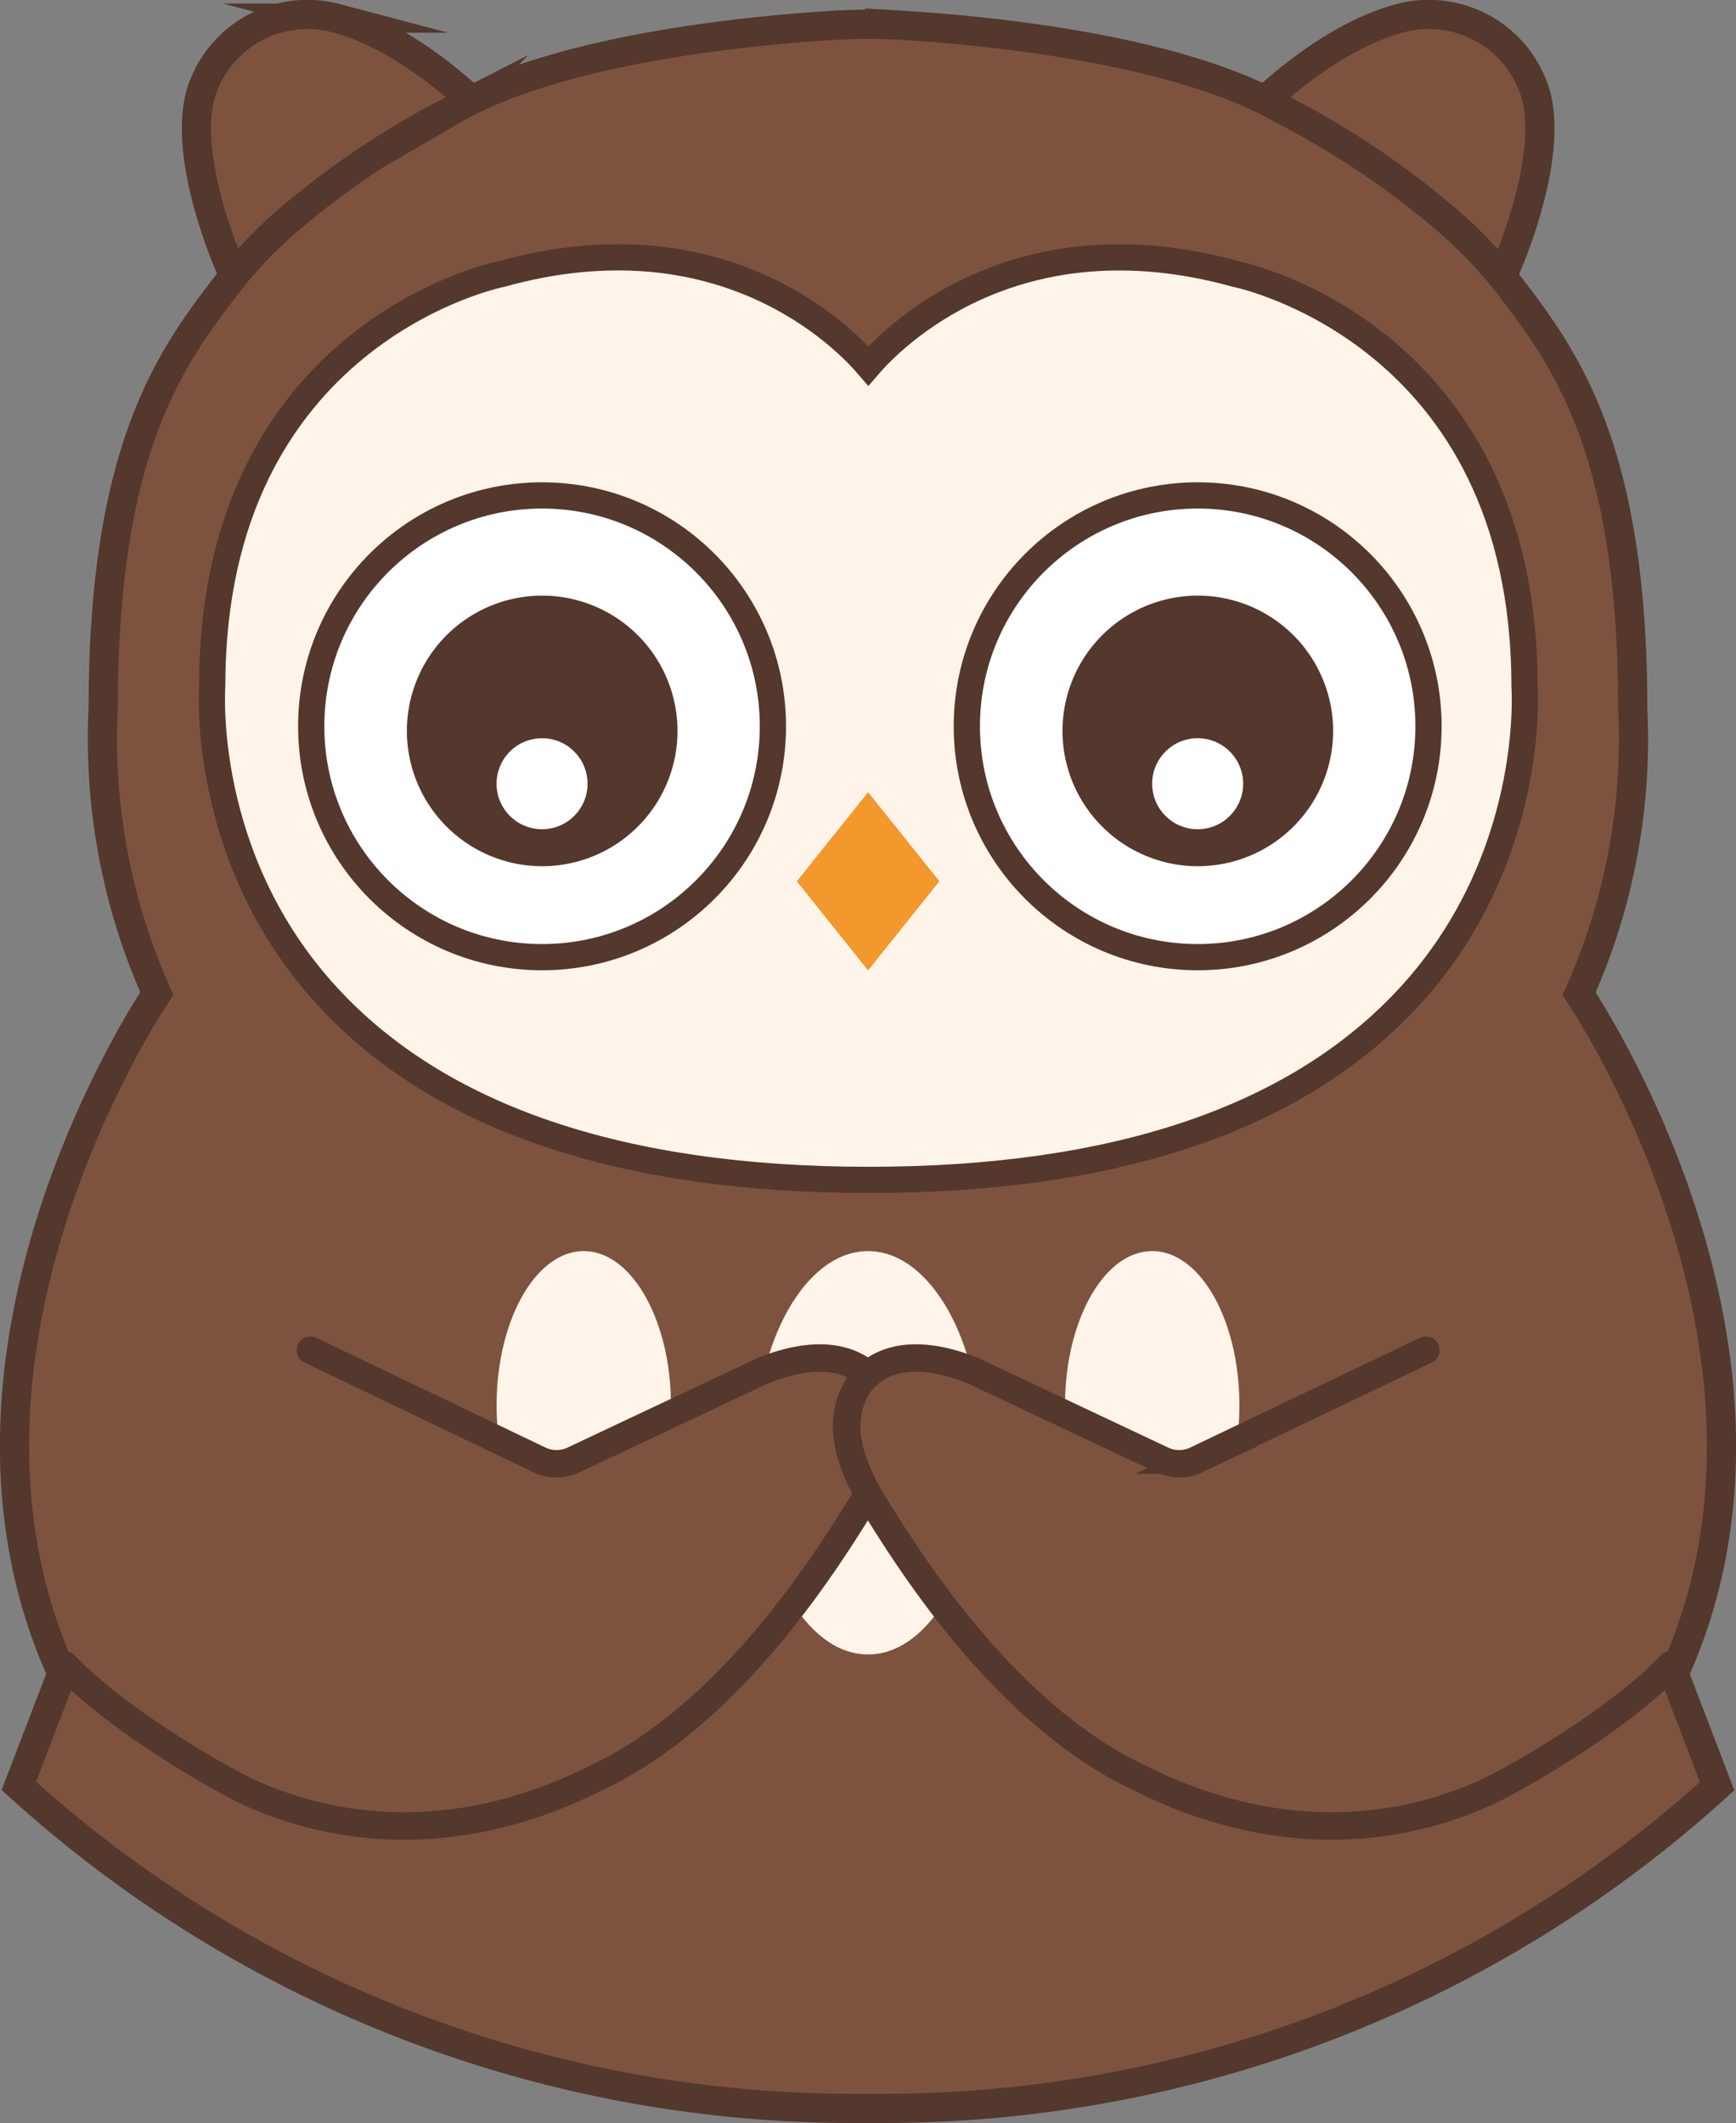 <svg id="레이어_11" data-name="레이어 11" xmlns="http://www.w3.org/2000/svg" viewBox="0 0 264.79 323.79">
    <rect x="0" y="0" width="264.79" height="323.79" fill="#808080" stroke="none"/>
    <defs><style>.cls-1,.cls-3{fill:#7d5340;stroke-linecap:round;}.cls-1,.cls-3,.cls-4,.cls-6{stroke:#54372d;stroke-miterlimit:10;}.cls-1{stroke-width:4.45px;}.cls-2,.cls-4{fill:#fff4e9;}.cls-3{stroke-width:4.19px;}.cls-4,.cls-6{stroke-width:4px;}.cls-5{fill:#f2982c;}.cls-6,.cls-8{fill:#fff;}.cls-7{fill:#54372d;}</style>
    </defs>
    <title>img</title>
    <path class="cls-1" d="M342-340.34c-4.77-4.3-12.29-9.95-20.09-12a17,17,0,0,0-20.52,11.19l-0.07.23c-2,6.59.5,17.45,4.84,27.53a4.45,4.45,0,0,0,7.29,1.4c5.5-5.57,15.67-14.85,27.61-20.9A4.6,4.6,0,0,0,342-340.34Z" transform="translate(-270.66 355.11)"/>
    <path class="cls-1" d="M464.16-340.34c4.77-4.3,12.29-9.95,20.09-12a17,17,0,0,1,20.52,11.19l0.07,0.23c2,6.59-.5,17.45-4.84,27.53a4.45,4.45,0,0,1-7.29,1.4c-5.5-5.57-15.67-14.85-27.61-20.9A4.6,4.6,0,0,1,464.16-340.34Z" transform="translate(-270.66 355.11)"/>
    <path class="cls-1" d="M511.52-203.55A95,95,0,0,0,519.7-247c0-39.3-10.17-53.27-18.6-64.27a67.18,67.18,0,0,0-9-9.64,129.13,129.13,0,0,0-25.7-17.42c-16.36-9.5-46.22-12.2-58.18-12.92a85.8,85.8,0,0,0-10.31,0c-12,.72-41.81,3.42-58.18,12.92A129.13,129.13,0,0,0,314-321a67.18,67.18,0,0,0-9,9.64c-8.43,11-18.6,25-18.6,64.27a95,95,0,0,0,8.18,43.5c-3.12,4.71-35.94,56.33-14.46,103.69l-6.59,17.16A189.3,189.3,0,0,0,401.06-33.55l2,0,2,0A189.3,189.3,0,0,0,532.57-82.69L526-99.86C547.46-147.22,514.64-198.83,511.52-203.55Z" transform="translate(-270.66 355.11)"/>
    <path class="cls-2" d="M403.06-164.3c-9.54,0-17.29,13.8-17.29,30.76s7.76,30.76,17.29,30.76,17.29-13.8,17.29-30.76S412.59-164.3,403.06-164.3Z" transform="translate(-270.66 355.11)"/>
    <path class="cls-2" d="M359.71-164.3c-7.33,0-13.3,10.55-13.3,23.51a42,42,0,0,0,.24,4.52c1.2,11,6.69,19,13.05,19,7.33,0,13.3-10.55,13.3-23.51S367-164.3,359.71-164.3Z" transform="translate(-270.66 355.11)"/>
    <path class="cls-2" d="M446.41-164.3c-7.33,0-13.3,10.55-13.3,23.51s6,23.51,13.3,23.51c6.36,0,11.85-8,13.05-19a42,42,0,0,0,.24-4.52C459.7-153.76,453.74-164.3,446.41-164.3Z" transform="translate(-270.66 355.11)"/>
    <path class="cls-3" d="M318-149.19L353-132.43a6,6,0,0,0,5.1,0l27.06-12.76s12.76-6.92,19.08,1c3.11,4.65,2.94,10.35-2.45,19s-19.77,31.54-40,41.15c-4.71,2.25-26.74,13.83-52.51,2.57-4.58-2-20.72-11.25-28.74-19.73" transform="translate(-270.66 355.11)"/>
    <path class="cls-3" d="M488.15-149.19l-35.08,16.76a6,6,0,0,1-5.1,0l-27.06-12.76s-12.76-6.92-19.08,1c-3.11,4.65-2.94,10.35,2.45,19s19.77,31.54,40,41.15C449-81.79,471-70.21,496.77-81.48c4.58-2,20.72-11.25,28.74-19.73" transform="translate(-270.66 355.11)"/>
    <path class="cls-4" d="M503.19-250.51c0-53.8-43.64-62.73-44-62.8-33.87-9.4-52.58,9.93-56.08,14-3.49-4.09-22.19-23.42-56-14-0.44.08-44.08,9-44.08,62.78,0,0.26-1.94,26.18,17.56,47.37,17.06,18.55,44.82,28,82.58,28s65.44-9.42,82.51-28C504.81-224,503.27-249.44,503.19-250.51Z" transform="translate(-270.66 355.11)"/>
    <polygon class="cls-5" points="132.41 120.82 121.54 134.41 132.41 148 143.28 134.41 132.41 120.82"/>
    <circle class="cls-6" cx="82.68" cy="110.77" r="35.21"/>
    <path class="cls-7" d="M353.34-264.27a20.65,20.65,0,0,0-20.62,20.63A20.65,20.65,0,0,0,353.34-223,20.65,20.65,0,0,0,374-243.64,20.65,20.65,0,0,0,353.34-264.27Z" transform="translate(-270.66 355.11)"/>
    <circle class="cls-8" cx="82.68" cy="119.53" r="6.94"/>
    <circle class="cls-6" cx="182.68" cy="110.77" r="35.21"/>
    <path class="cls-7" d="M453.34-264.27a20.65,20.65,0,0,0-20.62,20.63A20.65,20.65,0,0,0,453.34-223,20.65,20.65,0,0,0,474-243.64,20.65,20.65,0,0,0,453.34-264.27Z" transform="translate(-270.66 355.11)"/>
    <circle class="cls-8" cx="182.68" cy="119.53" r="6.94"/>
    </svg>